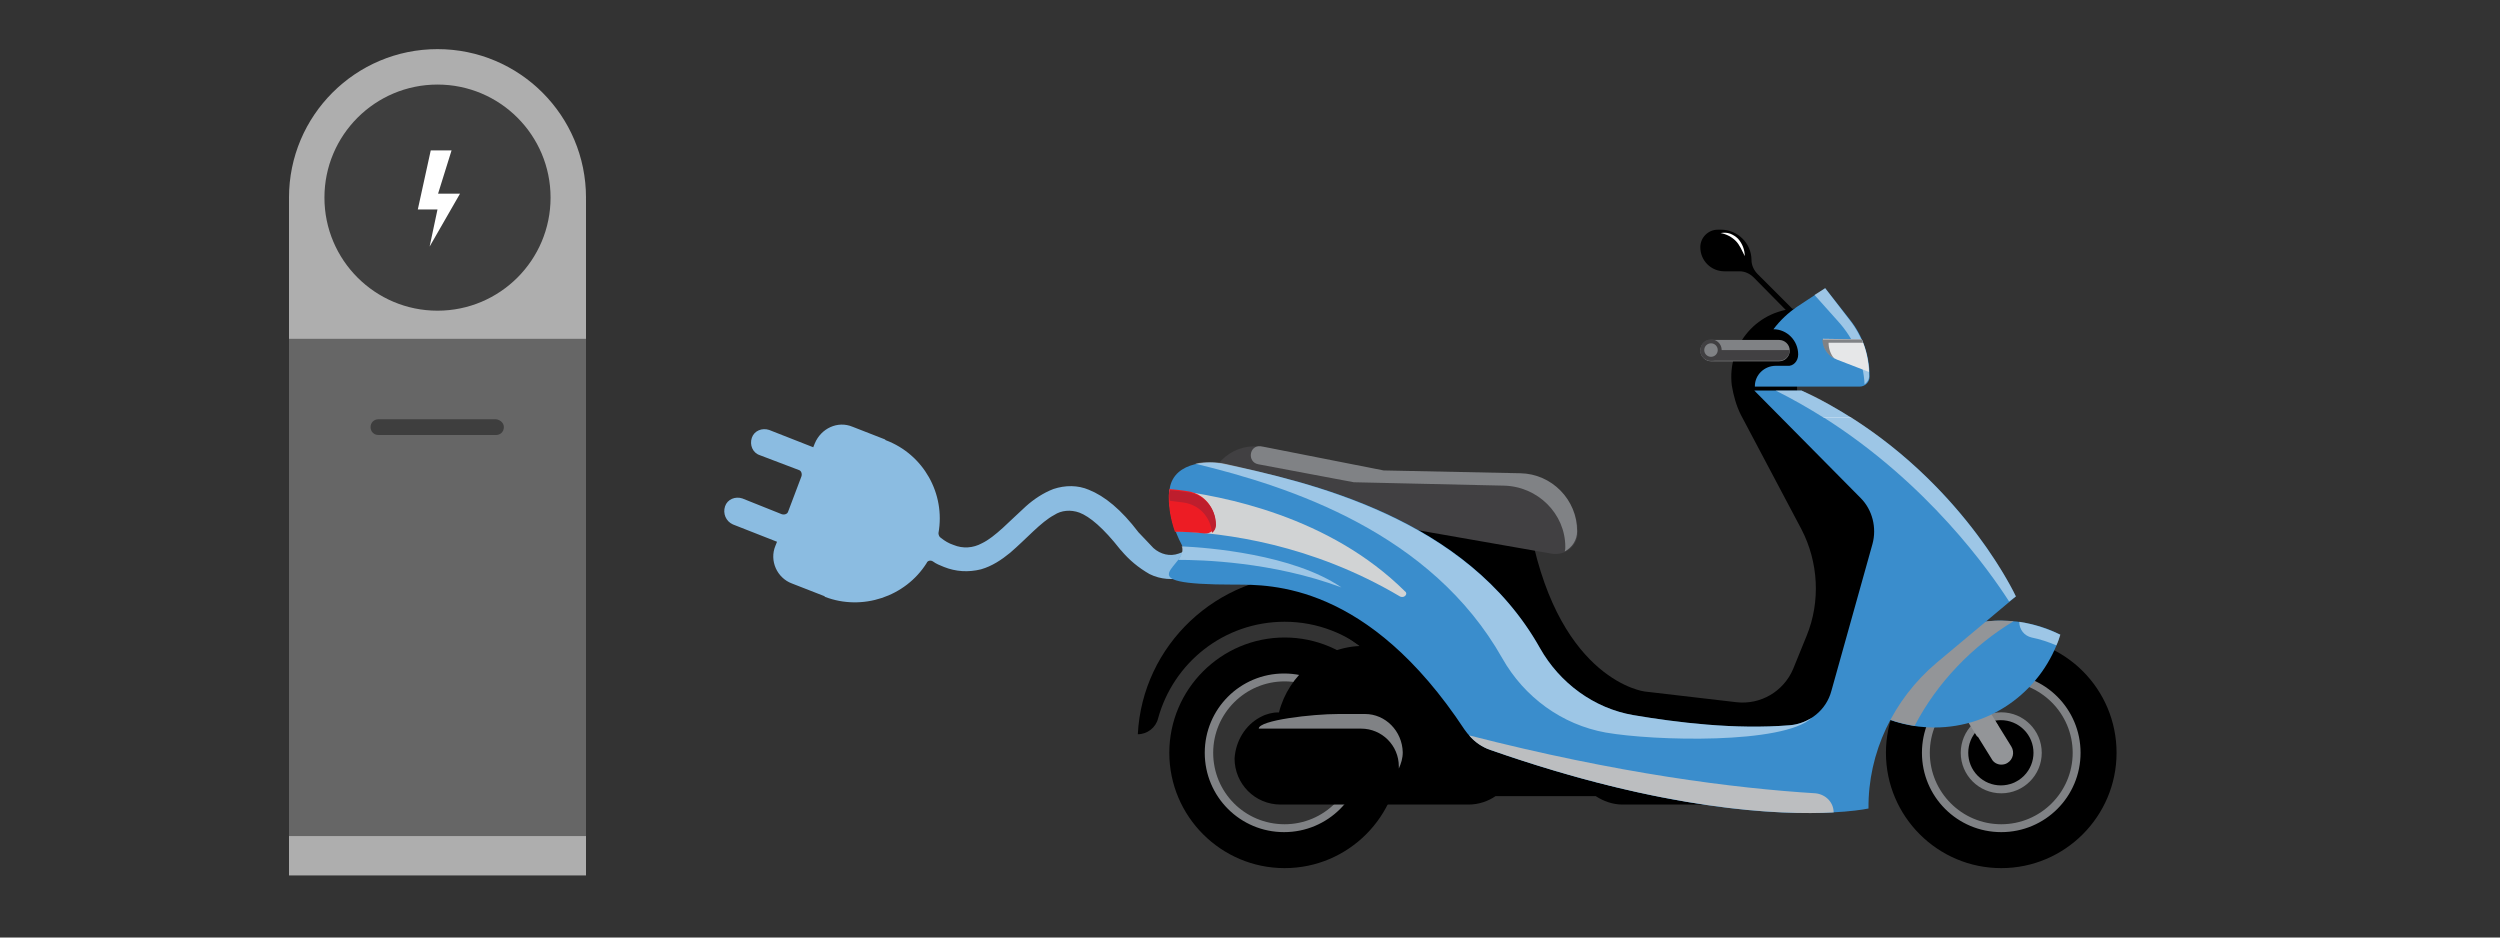 <?xml version="1.0" encoding="utf-8"?>
<!-- Generator: Adobe Illustrator 25.2.3, SVG Export Plug-In . SVG Version: 6.00 Build 0)  -->
<svg version="1.1" id="Layer_1" xmlns="http://www.w3.org/2000/svg" xmlns:xlink="http://www.w3.org/1999/xlink" x="0px" y="0px"
	 viewBox="0 0 800 300" style="enable-background:new 0 0 800 300;" xml:space="preserve">
<rect x="0" y="0" width="800" height="300" fill="#333333" stroke="none"/>
<style type="text/css">
	.st0{fill:#AEAEAE;}
	.st1{fill:#3E3E3E;}
	.st2{fill:#FFFFFF;}
	.st3{fill:#666666;}
	.st4{fill:#8BBCE1;}
	.st5{fill:#808285;}
	.st6{fill:#939598;}
	.st7{fill:#3A8DCC;}
	.st8{fill:#414042;}
	.st9{fill:#BCBEC0;}
	.st10{fill:#D1D3D4;}
	.st11{opacity:0.5;fill:#FFFFFF;enable-background:new    ;}
	.st12{fill:#E6E7E8;}
	.st13{fill:#ED1C24;}
	.st14{fill:#BE1E2D;}
</style>
<g transform="translate(50, -30)">
	<g transform="scale(1.8)">
		<g transform="translate(-40, 0)">
			<g>
				<rect x="63.6" y="52.1" class="st0" width="52.8" height="120.2"/>
				<circle class="st0" cx="90" cy="51.8" r="26.4"/>
				<circle class="st1" cx="90" cy="51.8" r="20.1"/>
				<polygon class="st2" points="88.8,43.4 92.5,43.4 90.1,51.1 94,51.1 88.6,60.5 90,53.9 86.5,53.9 				"/>
				<rect x="63.6" y="76.9" class="st3" width="52.8" height="88.4"/>
				<path class="st1" d="M101.8,92.6c0,0.8-0.6,1.4-1.4,1.4H79.5c-0.8,0-1.4-0.6-1.4-1.4l0,0c0-0.8,0.6-1.4,1.4-1.4h20.9
					C101.2,91.3,101.8,91.9,101.8,92.6L101.8,92.6z"/>
			</g>
			<g transform="scale(1.4)">
				<g id="connector" transform="translate(80, 40)">
					<path class="st4" d="M119,38.5c-0.1,0.3-0.4,0.5-0.7,0.4c-1-0.3-2.1-0.2-3.1,0.4c-1.7,0.8-3.6,2.9-5.6,4.7
						c-1,0.9-2.2,1.7-3.5,2.2c-1.5,0.5-3.1,0.5-4.5-0.1c-2-0.8-4.1-2.5-6.3-5.4l0,0c-0.7-0.7-1.3-1.4-1.9-2c-0.9-0.8-2.1-1-3.2-0.6
						c-1.5,0.5-2.9,1.4-4,2.5l0,0c-0.6,0.6-1.1,1.1-1.6,1.5l0,0l0,0l-0.3,0.1l0,0c-1.4,1.4-3.2,2.4-5.1,3c-1.5,0.4-3.1,0.3-4.5-0.4
						c-1.4-0.8-2.6-1.8-3.6-3l0,0L71,41.7c-2.2-2.8-3.9-4.2-5.2-4.7c-1.1-0.4-2.3-0.3-3.2,0.3c-1.7,0.9-3.5,3-5.6,4.8
						c-1.1,0.9-2.3,1.7-3.7,2.1c-1.6,0.4-3.2,0.3-4.7-0.3c-0.5-0.2-1-0.4-1.4-0.7c-0.3-0.2-0.7-0.1-0.8,0.2
						c-2.7,4.3-8.2,6.1-12.9,4.3l-0.1-0.1l0,0L29.3,46c-1.9-0.7-2.9-2.9-2.1-4.8l0,0l0.2-0.5l-5.6-2.2c-0.9-0.4-1.3-1.4-1-2.3
						c0.3-0.9,1.3-1.3,2.2-1l0,0l5,2c0.3,0.1,0.7,0,0.8-0.3l0,0l1.7-4.5c0.1-0.3,0-0.7-0.3-0.8l0,0l-5-1.9c-0.9-0.3-1.3-1.3-1-2.2
						l0,0c0.3-0.9,1.3-1.3,2.2-1l5.6,2.2l0.2-0.5c0.8-1.9,2.9-2.9,4.8-2.1l4.1,1.6l0,0l0.1,0.1c4.8,1.8,7.6,6.8,6.7,11.8
						c0,0.2,0.1,0.5,0.3,0.6c0.5,0.4,1,0.7,1.6,0.9c1.2,0.5,2.5,0.4,3.6-0.2c1.7-0.8,3.6-2.9,5.6-4.7c1-0.9,2.2-1.7,3.5-2.2
						c1.5-0.5,3.1-0.5,4.5,0.1c2,0.8,4.1,2.5,6.3,5.4l0,0c0.7,0.7,1.3,1.4,1.9,2c0.9,0.8,2.1,1.1,3.2,0.7c1.5-0.5,2.9-1.4,4-2.5l0,0
						c0.6-0.6,1.1-1.1,1.6-1.5l0,0l0,0l0.2-0.2l0,0c1.4-1.4,3.2-2.4,5.1-3c1.5-0.4,3.1-0.3,4.5,0.4c1.4,0.8,2.6,1.8,3.6,3l0,0
						l0.1,0.1c2.2,2.8,3.9,4.2,5.2,4.7c1.1,0.4,2.3,0.3,3.3-0.4c1.7-0.9,3.5-3,5.6-4.8c1.1-0.9,2.3-1.7,3.7-2.1
						c1.3-0.4,2.7-0.4,4.1,0c0.3,0.1,0.5,0.4,0.4,0.8l0,0L119,38.5z"/>
					<script>var startX = 80;
					var endX = 40;
					var y = 40;
					var x = startX;
					var connector = document.getElementById(&quot;connector&quot;);
					setInterval(move, 50);
					function move()
					{ 
						if(x &gt; endX){
							x = x-1;
							connector.setAttribute(&apos;transform&apos;, &apos;translate(&apos;+ x +&apos;,&apos; + y +&apos;)&apos;);
						}
						else
							x = startX;
					}
						</script>
				</g>
			</g>
			<g id="car_1_">
				<g>
					<path d="M347.5,150.5c0,11.3,9.2,20.5,20.5,20.5s20.5-9.2,20.5-20.5S379.4,130,368,130C356.7,130,347.5,139.2,347.5,150.5z
						 M354.4,150.5c0-7.5,6.1-13.6,13.6-13.6s13.6,6.1,13.6,13.6s-6.1,13.6-13.6,13.6S354.4,158,354.4,150.5z"/>
					<g>
						<path class="st5" d="M353.9,150.5c0,7.8,6.3,14.1,14.1,14.1c7.8,0,14.1-6.3,14.1-14.1s-6.3-14.1-14.1-14.1
							C360.2,136.4,353.9,142.7,353.9,150.5z M355.3,150.5c0-7,5.7-12.7,12.7-12.7s12.7,5.7,12.7,12.7s-5.7,12.7-12.7,12.7
							S355.3,157.5,355.3,150.5z"/>
					</g>
				</g>
				<g>
					<circle class="st5" cx="368" cy="150.5" r="7.2"/>
					<ellipse transform="matrix(0.707 -0.707 0.707 0.707 1.353 304.267)" cx="368" cy="150.5" rx="5.8" ry="5.8"/>
				</g>
				<g>
					<g>
						<path d="M220.1,150.5c0,11.3,9.2,20.5,20.5,20.5s20.5-9.2,20.5-20.5s-9.2-20.5-20.5-20.5S220.1,139.2,220.1,150.5z M227,150.5
							c0-7.5,6.1-13.6,13.6-13.6s13.6,6.1,13.6,13.6s-6.1,13.6-13.6,13.6C233,164.1,227,158,227,150.5z"/>
						<g>
							<path class="st5" d="M226.4,150.5c0,7.8,6.3,14.1,14.1,14.1s14.1-6.3,14.1-14.1s-6.3-14.1-14.1-14.1S226.4,142.7,226.4,150.5
								z M227.9,150.5c0-7,5.7-12.7,12.7-12.7s12.7,5.7,12.7,12.7s-5.7,12.7-12.7,12.7C233.5,163.2,227.9,157.5,227.9,150.5z"/>
						</g>
					</g>
					<g>
						<circle class="st5" cx="240.6" cy="150.5" r="7.2"/>
						<ellipse cx="240.6" cy="150.5" rx="5.8" ry="5.8"/>
					</g>
				</g>
				<path class="st6" d="M368,152.6c0.4,0,0.8-0.1,1.1-0.3c1-0.6,1.3-1.9,0.7-2.9L328,81.8c-0.6-1-1.9-1.3-2.9-0.7s-1.3,1.9-0.7,2.9
					l41.9,67.6C366.6,152.2,367.3,152.6,368,152.6z"/>
				<path class="st6" d="M325,81.2c1-0.6,2.3-0.3,2.9,0.7l39.6,63.9c-1,2-3.8,1.8-3.8,1.8L324.3,84C323.7,83.1,324,81.8,325,81.2z"
					/>
				<g>
					<path d="M317.6,57.5h0.6c2.9,0,5.4,2.4,5.4,5.4l0,0c0,0.9,0.4,1.8,1.1,2.5l7.3,7.3l-0.7,0.7L324,66c-0.7-0.7-1.6-1.1-2.5-1.1
						h-2.7c-2.4,0-4.3-1.9-4.3-4.3l0,0C314.5,58.9,315.9,57.5,317.6,57.5z"/>
					<path class="st2" d="M322.4,62.2c0-1.1-0.4-2.2-1.2-3.1c-0.4-0.4-0.9-0.7-1.4-0.9c-0.6-0.2-1.1-0.2-1.7-0.1
						c1.1,0.2,2,0.7,2.7,1.4C321.5,60.2,321.9,61.2,322.4,62.2z"/>
				</g>
				<path class="st7" d="M378.5,129.5c-3,9.6-11.9,16.5-22.4,16.5c-3.8,0-7.4-0.9-10.6-2.5c3-9.6,11.9-16.5,22.4-16.5
					C371.8,127,375.4,127.9,378.5,129.5z"/>
				<path class="st6" d="M368,127c0.7,0,1.4,0.1,2.2,0.1c-7.3,4.4-13.6,10.9-17.6,18.6c-2.5-0.4-4.8-1.1-7-2.2
					C348.5,133.9,357.5,127,368,127z"/>
				<path d="M240.6,127.2c-10.8,0-19.8,7.3-22.5,17.2c-0.4,1.6-1.9,2.8-3.6,2.8l0,0c0.8-15.8,14-28.4,30.2-28.4s29.4,12.6,30.2,28.4
					h-11.2C262,135.9,252.3,127.2,240.6,127.2z"/>
				<path d="M284.4,111.5c5.3,26.3,20.2,28.1,20.2,28.1l16.3,1.9c4.3,0.5,8.4-1.9,10.1-5.9l2.4-5.9c2.5-6.1,2.1-13.1-0.9-18.9
					l-10.8-20.4c-0.8-1.6-1.3-3.4-1.6-5.2l0,0c-0.9-7.3,4.7-13.7,12.1-13.7h2.6l-3.1,12.6v2.7l20.7,20.9l-15.2,43.2h-46.8v-7.8H270
					l-26.9-19.4v-23.4L284.4,111.5z"/>
				<path class="st8" d="M227,104.4l61.1,10.7c2.4,0.4,4.6-1.4,4.6-3.8l0,0c0-5.6-4.5-10.2-10.1-10.3l-24.3-0.5L237,96.2
					C231.7,95.1,227,99.1,227,104.4L227,104.4z"/>
				<path class="st5" d="M290.5,113.9c0-5.9-4.9-10.8-11-10.9l-26.6-0.6l-17-3.2c-2-0.4-1.6-3.4,0.4-3.2c0.2,0,0.4,0.1,0.6,0.1
					l21.3,4.2l24.3,0.5c5.6,0.1,10.1,4.7,10.1,10.3c0,1.6-0.9,2.9-2.2,3.6C290.5,114.4,290.5,114.2,290.5,113.9z"/>
				<g>
					<path d="M236.2,144.2L236.2,144.2l0.2-0.1c0.9-0.5,2.1-0.8,3.2-0.8c1.7-6.7,7.8-11.8,15-11.8H274c3,0,5.4,2.4,5.4,5.4l0,0
						c0,3.9,3.2,7.2,7.2,7.2H297c1.1-0.6,2.3-0.9,3.7-0.9h29c1.3,0,2.6,0.3,3.7,0.9h0.6c0.9,0,1.6,0.7,1.6,1.6l0,0
						c1.4,1.5,2.3,3.5,2.3,5.8l0,0c0,4.6-3.7,8.2-8.2,8.2h-29c-1.8,0-3.4-0.6-4.8-1.5h-17.8c-1.3,0.9-3,1.5-4.8,1.5h-33.4
						c-4.6,0-8.2-3.7-8.2-8.2l0,0C231.9,148.4,233.6,145.6,236.2,144.2z"/>
					<path class="st5" d="M254.9,143.6h-4.7c-4.7,0-14.2,1.1-14.2,2.6l0,0h18.2c3.7,0,6.7,3,6.7,6.7c0,0.1,0,0.2,0,0.4
						c0.4-0.9,0.7-1.8,0.7-2.9l0,0C261.5,146.6,258.5,143.6,254.9,143.6z"/>
				</g>
				<path class="st7" d="M324.1,86.1h8.4c27.1,12.6,38.1,36.6,38.1,36.6l-14.1,11.8c-7.7,6.5-12.2,16-12.1,25.9l0,0
					c0,0-22.9,5.1-67.2-10.4c-1.9-0.7-3.4-1.9-4.6-3.6c-17.2-26.1-34.5-25.8-40.8-25.8c-20.5,0-7.6-3.4-9.5-7.1
					c-1.4-2.6-2.2-5.6-2.2-8.7v-0.3c0-5.6,6.6-6.1,9.9-5.3c14.6,3.1,42.9,9.3,56,32.7c3.5,6.2,9.6,10.7,16.6,11.9
					c7.7,1.3,18,2.6,27.8,1.8c3.5-0.3,6.5-2.7,7.4-6.1l7.3-26.1c0.8-2.9,0-6.1-2.1-8.2L324.1,86.1z"/>
				<path class="st7" d="M331.9,79.7L331.9,79.7c0-2.5-2-4.5-4.4-4.5l0,0c1.2-1.6,2.6-2.9,4.2-4l5-3.3l4.4,5.6
					c2.3,2.9,3.5,6.4,3.5,10.1c0,1-0.8,1.8-1.8,1.8h-18.6c0,0,0,0,0-0.1c0-2,1.7-3.6,3.7-3.6h2.1C331,81.8,331.9,80.9,331.9,79.7z"
					/>
				<path class="st9" d="M338.2,161.1L338.2,161.1c-9.6,0.5-30.1-0.3-61-11.1c-1.5-0.5-2.8-1.4-3.8-2.6c26.5,6.8,47.1,9.4,61.6,10.3
					C336.8,157.9,338.2,159.3,338.2,161.1z"/>
				<path class="st10" d="M261.1,122.7c-15.7-9.3-31.1-11.3-39.9-11.6c-0.7-2-1.1-4.1-1.1-6.2v-0.3c0-0.3,0-0.7,0.1-0.9
					c9.6,1.1,28.4,4.8,41.8,18.1C262.6,122.2,261.9,123.1,261.1,122.7z"/>
				<path class="st11" d="M370.6,122.7l-1.2,0.9c-3.4-5.3-14.4-21-33.1-32.8h4.9C362,104,370.6,122.7,370.6,122.7z"/>
				<path class="st11" d="M332.5,86.1c3.2,1.4,6.1,3.1,8.8,4.8h-4.9c-2.7-1.7-5.5-3.3-8.5-4.8H332.5z"/>
				<path class="st11" d="M336.7,67.9l-1.9,1.2l4.2,4.7c2.9,3.2,4.5,7.1,4.7,11.2c0.4-0.3,0.8-0.8,0.8-1.4c0-3.7-1.2-7.2-3.5-10.1
					L336.7,67.9z"/>
				<g>
					<g>
						<path class="st5" d="M316.4,80.9h12.1c1.1,0,1.9-0.9,1.9-1.9l0,0c0-1.1-0.9-1.9-1.9-1.9h-12.1c-1.1,0-1.9,0.9-1.9,1.9l0,0
							C314.5,80,315.4,80.9,316.4,80.9z"/>
						<path class="st8" d="M330.4,78.9L330.4,78.9c0,1.1-0.9,1.9-1.9,1.9h-12.1c-1.1,0-1.9-0.9-1.9-1.9l0,0H330.4z"/>
					</g>
					<ellipse class="st8" cx="316.4" cy="78.9" rx="1.9" ry="1.9"/>
					<circle class="st5" cx="316.4" cy="78.9" r="1.2"/>
				</g>
				<path class="st12" d="M343.2,77c0.8,1.8,1.2,3.8,1.3,5.8l-5.7-2.2c-1.5-0.6-2.5-2.1-2.5-3.7L343.2,77L343.2,77z"/>
				<path class="st5" d="M343.2,77c0.1,0.2,0.2,0.4,0.2,0.6h-6.1c0,1.1,0.4,2.1,1,2.8c-1.3-0.7-2.1-2-2.1-3.4H343.2z"/>
				<path class="st11" d="M286,131.9c3.5,6.2,9.6,10.7,16.6,11.9c7.7,1.3,18,2.6,27.8,1.8c1.4-0.1,2.7-0.6,3.9-1.3
					c-5.1,4.7-28,4.1-36.6,2.6c-7.8-1.4-14.5-6.3-18.4-13.2c-12.6-22.3-37.6-30.5-54.6-34.6c1.8-0.4,3.8-0.3,5.2,0
					C244.6,102.4,272.9,108.6,286,131.9z"/>
				<path class="st11" d="M378.5,129.5c-0.2,0.7-0.4,1.3-0.7,1.9c-1.4-0.6-2.9-1.1-4.4-1.4c-1.3-0.3-2.2-1.4-2.2-2.8l0,0
					C373.7,127.6,376.2,128.4,378.5,129.5z"/>
				<path class="st11" d="M250.7,121.1c-12.3-4.6-25-4.9-29-4.9c0.6-0.8,0.9-1.6,0.6-2.4C226.9,114,242.1,115.2,250.7,121.1z"/>
				<path class="st13" d="M220.1,103.6c1,0.1,2.1,0.2,3.3,0.4c2.8,0.4,4.9,2.9,4.9,5.8l0,0c0,1-0.9,1.8-1.9,1.7
					c-1.9-0.2-3.7-0.3-5.3-0.3c-0.7-2-1.1-4.1-1.1-6.2v-0.3C220.1,104.2,220.1,103.9,220.1,103.6z"/>
				<path class="st14" d="M222.6,106c-0.8-0.1-1.7-0.2-2.4-0.3c0-0.2-0.1-0.5-0.1-0.7v-0.3c0-0.3,0-0.7,0.1-0.9
					c1,0.1,2.1,0.2,3.3,0.4c2.8,0.4,4.9,2.9,4.9,5.8l0,0c0,0.6-0.3,1.1-0.7,1.4C227.4,108.5,225.4,106.4,222.6,106z"/>
			</g>
		</g>
	</g>
</g>
</svg>
